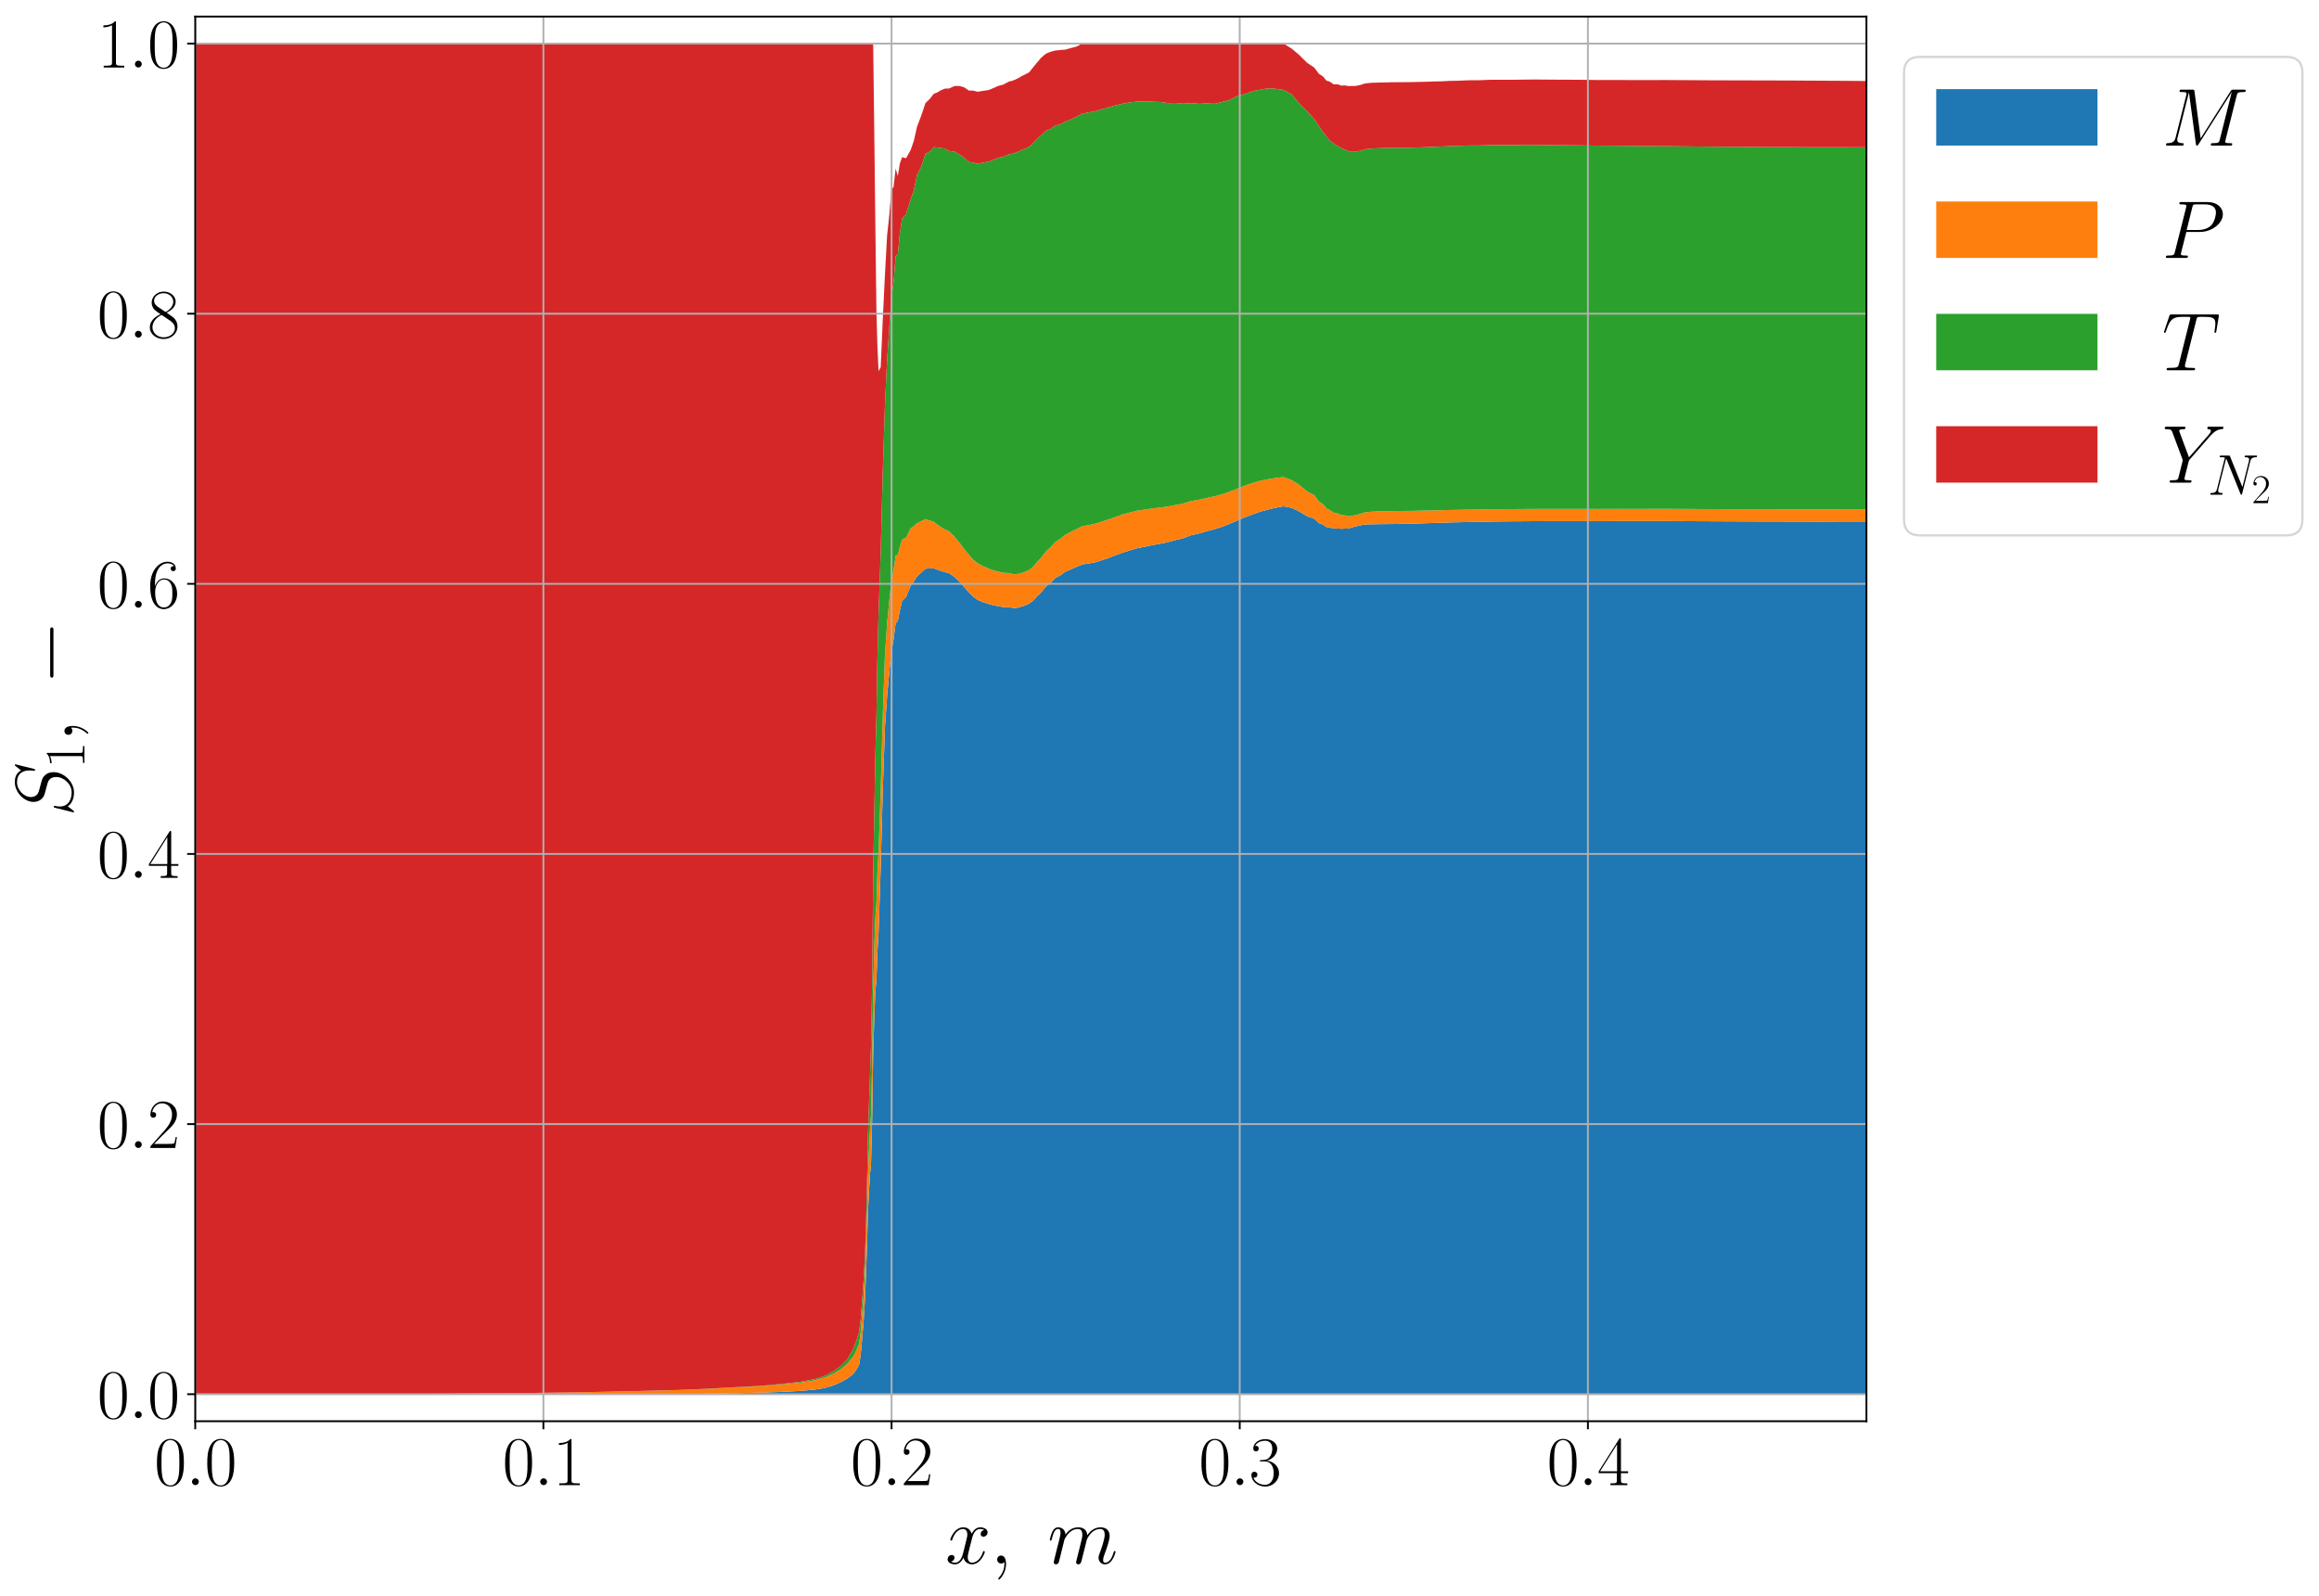 <?xml version="1.0" encoding="utf-8" standalone="no"?>
<!DOCTYPE svg PUBLIC "-//W3C//DTD SVG 1.1//EN"
  "http://www.w3.org/Graphics/SVG/1.1/DTD/svg11.dtd">
<svg xmlns:xlink="http://www.w3.org/1999/xlink" width="1006.58pt" height="692.806pt" viewBox="0 0 1006.58 692.806" xmlns="http://www.w3.org/2000/svg" version="1.1">
 <defs>
  <style type="text/css">*{stroke-linejoin: round; stroke-linecap: butt}</style>
 </defs>
 <g id="figure_1">
  <g id="patch_1">
   <path d="M 0 692.806 
L 1006.58 692.806 
L 1006.58 0 
L 0 0 
z
" style="fill: #ffffff"/>
  </g>
  <g id="axes_1">
   <g id="patch_2">
    <path d="M 84.741 617.04 
L 810.141 617.04 
L 810.141 7.2 
L 84.741 7.2 
z
" style="fill: #ffffff"/>
   </g>
   <g id="PolyCollection_1">
    <path d="M 9.178 605.312 
L 9.178 605.312 
L 29.717 605.312 
L 44.711 605.312 
L 55.657 605.312 
L 63.648 605.312 
L 69.482 605.312 
L 73.741 605.312 
L 76.852 605.312 
L 79.049 605.312 
L 80.785 605.312 
L 82.213 605.312 
L 83.426 605.312 
L 84.741 605.312 
L 87.435 605.312 
L 88.857 605.312 
L 90.13 605.312 
L 92.005 605.312 
L 93.1 605.312 
L 94.171 605.312 
L 95.3 605.312 
L 96.397 605.312 
L 97.579 605.312 
L 98.821 605.312 
L 99.991 605.312 
L 101.274 605.312 
L 103.579 605.312 
L 105.82 605.312 
L 107.98 605.312 
L 110.878 605.312 
L 114.38 605.312 
L 117.772 605.312 
L 121.795 605.312 
L 126.506 605.312 
L 131.895 605.312 
L 136.065 605.312 
L 140.906 605.312 
L 146.343 605.312 
L 152.243 605.312 
L 158.235 605.312 
L 163.693 605.312 
L 168.884 605.312 
L 174.585 605.312 
L 180.463 605.312 
L 186.901 605.312 
L 193.843 605.312 
L 201.294 605.312 
L 209.305 605.312 
L 215.666 605.312 
L 222.461 605.312 
L 232.06 605.312 
L 242.379 605.312 
L 253.443 605.312 
L 265.804 605.312 
L 277.873 605.312 
L 291.48 605.312 
L 306.108 605.312 
L 314.293 605.312 
L 322.043 605.312 
L 330.137 605.312 
L 338.744 605.312 
L 347.241 605.312 
L 353.582 605.312 
L 358.098 605.312 
L 362.016 605.312 
L 365.101 605.312 
L 367.795 605.312 
L 370.34 605.312 
L 371.612 605.312 
L 372.885 605.312 
L 373.578 605.312 
L 374.157 605.312 
L 374.809 605.312 
L 375.43 605.312 
L 375.781 605.312 
L 376.101 605.312 
L 376.426 605.312 
L 376.702 605.312 
L 377.181 605.312 
L 377.63 605.312 
L 378.056 605.312 
L 378.558 605.312 
L 379.001 605.312 
L 379.486 605.312 
L 379.946 605.312 
L 380.414 605.312 
L 380.832 605.312 
L 381.341 605.312 
L 382.269 605.312 
L 383.197 605.312 
L 384.125 605.312 
L 385.053 605.312 
L 385.981 605.312 
L 386.909 605.312 
L 387.837 605.312 
L 388.765 605.312 
L 389.693 605.312 
L 390.578 605.312 
L 391.548 605.312 
L 393.286 605.312 
L 395.26 605.312 
L 396.652 605.312 
L 398.044 605.312 
L 399.899 605.312 
L 401.701 605.312 
L 403.611 605.312 
L 405.29 605.312 
L 406.894 605.312 
L 408.375 605.312 
L 410.106 605.312 
L 411.962 605.312 
L 414.385 605.312 
L 416.601 605.312 
L 418.59 605.312 
L 420.545 605.312 
L 422.367 605.312 
L 424.358 605.312 
L 426.835 605.312 
L 429.23 605.312 
L 431.144 605.312 
L 433.225 605.312 
L 435.488 605.312 
L 437.951 605.312 
L 439.27 605.312 
L 440.632 605.312 
L 442.106 605.312 
L 443.549 605.312 
L 445.156 605.312 
L 446.722 605.312 
L 448.531 605.312 
L 450.174 605.312 
L 451.951 605.312 
L 453.926 605.312 
L 455.933 605.312 
L 458.003 605.312 
L 460.314 605.312 
L 462.426 605.312 
L 464.812 605.312 
L 467.217 605.312 
L 469.76 605.312 
L 472.396 605.312 
L 475.193 605.312 
L 477.975 605.312 
L 480.843 605.312 
L 483.958 605.312 
L 487.025 605.312 
L 490.325 605.312 
L 493.589 605.312 
L 496.978 605.312 
L 500.205 605.312 
L 503.659 605.312 
L 506.947 605.312 
L 510.34 605.312 
L 513.575 605.312 
L 517.021 605.312 
L 520.529 605.312 
L 523.702 605.312 
L 527.248 605.312 
L 530.383 605.312 
L 533.478 605.312 
L 537.063 605.312 
L 540.597 605.312 
L 543.744 605.312 
L 547.1 605.312 
L 550.425 605.312 
L 553.753 605.312 
L 557.106 605.312 
L 560.643 605.312 
L 563.787 605.312 
L 567.417 605.312 
L 570.468 605.312 
L 572.488 605.312 
L 574.235 605.312 
L 575.774 605.312 
L 577.148 605.312 
L 578.894 605.312 
L 580.591 605.312 
L 582.237 605.312 
L 583.829 605.312 
L 585.171 605.312 
L 585.978 605.312 
L 586.689 605.312 
L 587.566 605.312 
L 588.44 605.312 
L 589.393 605.312 
L 590.51 605.312 
L 591.007 605.312 
L 591.537 605.312 
L 592.099 605.312 
L 592.691 605.312 
L 593.837 605.312 
L 595.008 605.312 
L 596.178 605.312 
L 597.438 605.312 
L 598.641 605.312 
L 599.955 605.312 
L 601.139 605.312 
L 602.457 605.312 
L 603.582 605.312 
L 604.862 605.312 
L 607.176 605.312 
L 609.401 605.312 
L 611.628 605.312 
L 613.948 605.312 
L 616.356 605.312 
L 618.846 605.312 
L 622.08 605.312 
L 625.776 605.312 
L 629.203 605.312 
L 632.804 605.312 
L 637.737 605.312 
L 642.249 605.312 
L 647.182 605.312 
L 656.627 605.312 
L 666.073 605.312 
L 675.518 605.312 
L 684.963 605.312 
L 694.409 605.312 
L 703.854 605.312 
L 713.299 605.312 
L 722.744 605.312 
L 741.635 605.312 
L 753.458 605.312 
L 765.819 605.312 
L 777.875 605.312 
L 788.862 605.312 
L 798.307 605.312 
L 807.093 605.312 
L 817.198 605.312 
L 817.198 226.431 
L 817.198 226.431 
L 807.093 226.426 
L 798.307 226.424 
L 788.862 226.457 
L 777.875 226.431 
L 765.819 226.415 
L 753.458 226.37 
L 741.635 226.316 
L 722.744 226.227 
L 713.299 226.239 
L 703.854 226.23 
L 694.409 226.252 
L 684.963 226.262 
L 675.518 226.249 
L 666.073 226.278 
L 656.627 226.347 
L 647.182 226.443 
L 642.249 226.578 
L 637.737 226.635 
L 632.804 226.743 
L 629.203 226.823 
L 625.776 226.958 
L 622.08 227.057 
L 618.846 227.167 
L 616.356 227.253 
L 613.948 227.338 
L 611.628 227.382 
L 609.401 227.429 
L 607.176 227.463 
L 604.862 227.508 
L 603.582 227.514 
L 602.457 227.536 
L 601.139 227.534 
L 599.955 227.547 
L 598.641 227.562 
L 597.438 227.591 
L 596.178 227.602 
L 595.008 227.629 
L 593.837 227.656 
L 592.691 227.705 
L 592.099 227.762 
L 591.537 227.846 
L 591.007 227.968 
L 590.51 228.121 
L 589.393 228.335 
L 588.44 228.573 
L 587.566 228.793 
L 586.689 229.018 
L 585.978 229.29 
L 585.171 229.523 
L 583.829 229.491 
L 582.237 229.592 
L 580.591 229.438 
L 578.894 229.475 
L 577.148 229.031 
L 575.774 228.827 
L 574.235 227.751 
L 572.488 227.135 
L 570.468 225.22 
L 567.417 224.174 
L 563.787 221.992 
L 560.643 220.464 
L 557.106 219.811 
L 553.753 220.445 
L 550.425 221.229 
L 547.1 222.119 
L 543.744 223.315 
L 540.597 224.485 
L 537.063 225.997 
L 533.478 227.539 
L 530.383 228.736 
L 527.248 229.729 
L 523.702 230.635 
L 520.529 231.6 
L 517.021 232.361 
L 513.575 233.682 
L 510.34 234.451 
L 506.947 235.371 
L 503.659 236.053 
L 500.205 236.67 
L 496.978 237.348 
L 493.589 238.021 
L 490.325 238.967 
L 487.025 240.02 
L 483.958 241.177 
L 480.843 242.381 
L 477.975 243.321 
L 475.193 244.178 
L 472.396 244.658 
L 469.76 245.054 
L 467.217 246.116 
L 464.812 247.216 
L 462.426 248.215 
L 460.314 249.748 
L 458.003 250.975 
L 455.933 253.166 
L 453.926 254.684 
L 451.951 257.222 
L 450.174 258.796 
L 448.531 260.728 
L 446.722 262.019 
L 445.156 262.771 
L 443.549 263.299 
L 442.106 263.751 
L 440.632 263.976 
L 439.27 263.874 
L 437.951 263.574 
L 435.488 263.561 
L 433.225 263.167 
L 431.144 262.783 
L 429.23 262.229 
L 426.835 261.5 
L 424.358 260.424 
L 422.367 259.024 
L 420.545 257.135 
L 418.59 254.978 
L 416.601 252.651 
L 414.385 250.556 
L 411.962 248.858 
L 410.106 248.402 
L 408.375 247.856 
L 406.894 247.339 
L 405.29 246.735 
L 403.611 246.787 
L 401.701 246.897 
L 399.899 248.567 
L 398.044 250.273 
L 396.652 252.426 
L 395.26 254.333 
L 393.286 259.206 
L 391.548 260.928 
L 390.578 265.204 
L 389.693 269.634 
L 388.765 270.566 
L 387.837 277.831 
L 386.909 282.887 
L 385.981 292.126 
L 385.053 302.193 
L 384.125 315.685 
L 383.197 342.547 
L 382.269 376.687 
L 381.341 404.973 
L 380.832 413.501 
L 380.414 425.75 
L 379.946 430.409 
L 379.486 441.929 
L 379.001 457.562 
L 378.558 486.387 
L 378.056 506.013 
L 377.63 509.721 
L 377.181 517.688 
L 376.702 527.068 
L 376.426 537.836 
L 376.101 547.252 
L 375.781 556.192 
L 375.43 564.451 
L 374.809 574.307 
L 374.157 581.98 
L 373.578 588.284 
L 372.885 592.557 
L 371.612 594.782 
L 370.34 596.535 
L 367.795 598.505 
L 365.101 599.987 
L 362.016 601.387 
L 358.098 602.592 
L 353.582 603.33 
L 347.241 603.9 
L 338.744 604.322 
L 330.137 604.637 
L 322.043 604.827 
L 314.293 605.003 
L 306.108 605.121 
L 291.48 605.233 
L 277.873 605.285 
L 265.804 605.304 
L 253.443 605.31 
L 242.379 605.312 
L 232.06 605.312 
L 222.461 605.312 
L 215.666 605.312 
L 209.305 605.312 
L 201.294 605.312 
L 193.843 605.312 
L 186.901 605.312 
L 180.463 605.312 
L 174.585 605.312 
L 168.884 605.312 
L 163.693 605.312 
L 158.235 605.312 
L 152.243 605.312 
L 146.343 605.312 
L 140.906 605.312 
L 136.065 605.312 
L 131.895 605.312 
L 126.506 605.312 
L 121.795 605.312 
L 117.772 605.312 
L 114.38 605.312 
L 110.878 605.312 
L 107.98 605.312 
L 105.82 605.312 
L 103.579 605.312 
L 101.274 605.312 
L 99.991 605.312 
L 98.821 605.312 
L 97.579 605.312 
L 96.397 605.312 
L 95.3 605.312 
L 94.171 605.312 
L 93.1 605.312 
L 92.005 605.312 
L 90.13 605.312 
L 88.857 605.312 
L 87.435 605.312 
L 84.741 605.312 
L 83.426 605.312 
L 82.213 605.312 
L 80.785 605.312 
L 79.049 605.312 
L 76.852 605.312 
L 73.741 605.312 
L 69.482 605.312 
L 63.648 605.312 
L 55.657 605.312 
L 44.711 605.312 
L 29.717 605.312 
L 9.178 605.312 
z
" clip-path="url(#p88bb2bbc65)" style="fill: #1f77b4"/>
   </g>
   <g id="PolyCollection_2">
    <path d="M 9.178 605.312 
L 9.178 605.312 
L 29.717 605.312 
L 44.711 605.312 
L 55.657 605.312 
L 63.648 605.312 
L 69.482 605.312 
L 73.741 605.312 
L 76.852 605.312 
L 79.049 605.312 
L 80.785 605.312 
L 82.213 605.312 
L 83.426 605.312 
L 84.741 605.312 
L 87.435 605.312 
L 88.857 605.312 
L 90.13 605.312 
L 92.005 605.312 
L 93.1 605.312 
L 94.171 605.312 
L 95.3 605.312 
L 96.397 605.312 
L 97.579 605.312 
L 98.821 605.312 
L 99.991 605.312 
L 101.274 605.312 
L 103.579 605.312 
L 105.82 605.312 
L 107.98 605.312 
L 110.878 605.312 
L 114.38 605.312 
L 117.772 605.312 
L 121.795 605.312 
L 126.506 605.312 
L 131.895 605.312 
L 136.065 605.312 
L 140.906 605.312 
L 146.343 605.312 
L 152.243 605.312 
L 158.235 605.312 
L 163.693 605.312 
L 168.884 605.312 
L 174.585 605.312 
L 180.463 605.312 
L 186.901 605.312 
L 193.843 605.312 
L 201.294 605.312 
L 209.305 605.312 
L 215.666 605.312 
L 222.461 605.312 
L 232.06 605.312 
L 242.379 605.312 
L 253.443 605.31 
L 265.804 605.304 
L 277.873 605.285 
L 291.48 605.233 
L 306.108 605.121 
L 314.293 605.003 
L 322.043 604.827 
L 330.137 604.637 
L 338.744 604.322 
L 347.241 603.9 
L 353.582 603.33 
L 358.098 602.592 
L 362.016 601.387 
L 365.101 599.987 
L 367.795 598.505 
L 370.34 596.535 
L 371.612 594.782 
L 372.885 592.557 
L 373.578 588.284 
L 374.157 581.98 
L 374.809 574.307 
L 375.43 564.451 
L 375.781 556.192 
L 376.101 547.252 
L 376.426 537.836 
L 376.702 527.068 
L 377.181 517.688 
L 377.63 509.721 
L 378.056 506.013 
L 378.558 486.387 
L 379.001 457.562 
L 379.486 441.929 
L 379.946 430.409 
L 380.414 425.75 
L 380.832 413.501 
L 381.341 404.973 
L 382.269 376.687 
L 383.197 342.547 
L 384.125 315.685 
L 385.053 302.193 
L 385.981 292.126 
L 386.909 282.887 
L 387.837 277.831 
L 388.765 270.566 
L 389.693 269.634 
L 390.578 265.204 
L 391.548 260.928 
L 393.286 259.206 
L 395.26 254.333 
L 396.652 252.426 
L 398.044 250.273 
L 399.899 248.567 
L 401.701 246.897 
L 403.611 246.787 
L 405.29 246.735 
L 406.894 247.339 
L 408.375 247.856 
L 410.106 248.402 
L 411.962 248.858 
L 414.385 250.556 
L 416.601 252.651 
L 418.59 254.978 
L 420.545 257.135 
L 422.367 259.024 
L 424.358 260.424 
L 426.835 261.5 
L 429.23 262.229 
L 431.144 262.783 
L 433.225 263.167 
L 435.488 263.561 
L 437.951 263.574 
L 439.27 263.874 
L 440.632 263.976 
L 442.106 263.751 
L 443.549 263.299 
L 445.156 262.771 
L 446.722 262.019 
L 448.531 260.728 
L 450.174 258.796 
L 451.951 257.222 
L 453.926 254.684 
L 455.933 253.166 
L 458.003 250.975 
L 460.314 249.748 
L 462.426 248.215 
L 464.812 247.216 
L 467.217 246.116 
L 469.76 245.054 
L 472.396 244.658 
L 475.193 244.178 
L 477.975 243.321 
L 480.843 242.381 
L 483.958 241.177 
L 487.025 240.02 
L 490.325 238.967 
L 493.589 238.021 
L 496.978 237.348 
L 500.205 236.67 
L 503.659 236.053 
L 506.947 235.371 
L 510.34 234.451 
L 513.575 233.682 
L 517.021 232.361 
L 520.529 231.6 
L 523.702 230.635 
L 527.248 229.729 
L 530.383 228.736 
L 533.478 227.539 
L 537.063 225.997 
L 540.597 224.485 
L 543.744 223.315 
L 547.1 222.119 
L 550.425 221.229 
L 553.753 220.445 
L 557.106 219.811 
L 560.643 220.464 
L 563.787 221.992 
L 567.417 224.174 
L 570.468 225.22 
L 572.488 227.135 
L 574.235 227.751 
L 575.774 228.827 
L 577.148 229.031 
L 578.894 229.475 
L 580.591 229.438 
L 582.237 229.592 
L 583.829 229.491 
L 585.171 229.523 
L 585.978 229.29 
L 586.689 229.018 
L 587.566 228.793 
L 588.44 228.573 
L 589.393 228.335 
L 590.51 228.121 
L 591.007 227.968 
L 591.537 227.846 
L 592.099 227.762 
L 592.691 227.705 
L 593.837 227.656 
L 595.008 227.629 
L 596.178 227.602 
L 597.438 227.591 
L 598.641 227.562 
L 599.955 227.547 
L 601.139 227.534 
L 602.457 227.536 
L 603.582 227.514 
L 604.862 227.508 
L 607.176 227.463 
L 609.401 227.429 
L 611.628 227.382 
L 613.948 227.338 
L 616.356 227.253 
L 618.846 227.167 
L 622.08 227.057 
L 625.776 226.958 
L 629.203 226.823 
L 632.804 226.743 
L 637.737 226.635 
L 642.249 226.578 
L 647.182 226.443 
L 656.627 226.347 
L 666.073 226.278 
L 675.518 226.249 
L 684.963 226.262 
L 694.409 226.252 
L 703.854 226.23 
L 713.299 226.239 
L 722.744 226.227 
L 741.635 226.316 
L 753.458 226.37 
L 765.819 226.415 
L 777.875 226.431 
L 788.862 226.457 
L 798.307 226.424 
L 807.093 226.426 
L 817.198 226.431 
L 817.198 221.141 
L 817.198 221.141 
L 807.093 221.137 
L 798.307 221.134 
L 788.862 221.172 
L 777.875 221.145 
L 765.819 221.135 
L 753.458 221.088 
L 741.635 221.038 
L 722.744 220.935 
L 713.299 220.954 
L 703.854 220.951 
L 694.409 220.979 
L 684.963 220.973 
L 675.518 220.965 
L 666.073 220.978 
L 656.627 221.04 
L 647.182 221.104 
L 642.249 221.238 
L 637.737 221.275 
L 632.804 221.367 
L 629.203 221.416 
L 625.776 221.536 
L 622.08 221.591 
L 618.846 221.673 
L 616.356 221.731 
L 613.948 221.794 
L 611.628 221.813 
L 609.401 221.837 
L 607.176 221.854 
L 604.862 221.874 
L 603.582 221.885 
L 602.457 221.931 
L 601.139 221.927 
L 599.955 221.957 
L 598.641 222.009 
L 597.438 222.09 
L 596.178 222.128 
L 595.008 222.199 
L 593.837 222.303 
L 592.691 222.438 
L 592.099 222.563 
L 591.537 222.715 
L 591.007 222.902 
L 590.51 223.104 
L 589.393 223.372 
L 588.44 223.626 
L 587.566 223.792 
L 586.689 223.905 
L 585.978 224.078 
L 585.171 224.143 
L 583.829 223.777 
L 582.237 223.592 
L 580.591 222.934 
L 578.894 222.557 
L 577.148 221.449 
L 575.774 220.737 
L 574.235 218.882 
L 572.488 217.713 
L 570.468 214.975 
L 567.417 213.389 
L 563.787 210.42 
L 560.643 208.431 
L 557.106 207.143 
L 553.753 207.503 
L 550.425 208.065 
L 547.1 208.695 
L 543.744 209.673 
L 540.597 210.74 
L 537.063 212.166 
L 533.478 213.547 
L 530.383 214.606 
L 527.248 215.469 
L 523.702 216.227 
L 520.529 216.936 
L 517.021 217.551 
L 513.575 218.607 
L 510.34 219.23 
L 506.947 219.876 
L 503.659 220.368 
L 500.205 220.735 
L 496.978 221.259 
L 493.589 221.711 
L 490.325 222.551 
L 487.025 223.429 
L 483.958 224.532 
L 480.843 225.623 
L 477.975 226.591 
L 475.193 227.411 
L 472.396 228.016 
L 469.76 228.435 
L 467.217 229.738 
L 464.812 230.903 
L 462.426 232.211 
L 460.314 233.828 
L 458.003 235.38 
L 455.933 237.681 
L 453.926 239.497 
L 451.951 242.099 
L 450.174 243.978 
L 448.531 245.947 
L 446.722 247.485 
L 445.156 248.149 
L 443.549 248.755 
L 442.106 249.114 
L 440.632 249.382 
L 439.27 249.145 
L 437.951 248.81 
L 435.488 248.681 
L 433.225 248.181 
L 431.144 247.627 
L 429.23 246.883 
L 426.835 245.9 
L 424.358 244.584 
L 422.367 242.933 
L 420.545 240.848 
L 418.59 238.493 
L 416.601 235.815 
L 414.385 233.129 
L 411.962 230.647 
L 410.106 229.859 
L 408.375 228.81 
L 406.894 227.794 
L 405.29 226.567 
L 403.611 226.005 
L 401.701 225.372 
L 399.899 226.285 
L 398.044 227.133 
L 396.652 228.435 
L 395.26 229.443 
L 393.286 233.431 
L 391.548 234.279 
L 390.578 237.483 
L 389.693 240.976 
L 388.765 241.186 
L 387.837 247.715 
L 386.909 252.212 
L 385.981 260.966 
L 385.053 270.662 
L 384.125 284.017 
L 383.197 310.087 
L 382.269 343.295 
L 381.341 370.145 
L 380.832 379.363 
L 380.414 392.623 
L 379.946 398.582 
L 379.486 411.619 
L 379.001 429.539 
L 378.558 461.91 
L 378.056 484.465 
L 377.63 490.515 
L 377.181 500.054 
L 376.702 510.604 
L 376.426 522.654 
L 376.101 533.21 
L 375.781 543.323 
L 375.43 552.635 
L 374.809 563.195 
L 374.157 571.564 
L 373.578 578.544 
L 372.885 583.484 
L 371.612 586.492 
L 370.34 588.949 
L 367.795 592.073 
L 365.101 594.37 
L 362.016 596.304 
L 358.098 598.047 
L 353.582 599.299 
L 347.241 600.309 
L 338.744 601.154 
L 330.137 601.834 
L 322.043 602.261 
L 314.293 602.646 
L 306.108 603.072 
L 291.48 603.599 
L 277.873 603.93 
L 265.804 604.196 
L 253.443 604.449 
L 242.379 604.609 
L 232.06 604.743 
L 222.461 604.85 
L 215.666 604.934 
L 209.305 605.004 
L 201.294 605.065 
L 193.843 605.114 
L 186.901 605.154 
L 180.463 605.185 
L 174.585 605.211 
L 168.884 605.232 
L 163.693 605.249 
L 158.235 605.267 
L 152.243 605.281 
L 146.343 605.291 
L 140.906 605.298 
L 136.065 605.302 
L 131.895 605.306 
L 126.506 605.309 
L 121.795 605.311 
L 117.772 605.311 
L 114.38 605.312 
L 110.878 605.312 
L 107.98 605.312 
L 105.82 605.312 
L 103.579 605.312 
L 101.274 605.312 
L 99.991 605.312 
L 98.821 605.312 
L 97.579 605.312 
L 96.397 605.312 
L 95.3 605.312 
L 94.171 605.312 
L 93.1 605.312 
L 92.005 605.312 
L 90.13 605.312 
L 88.857 605.312 
L 87.435 605.312 
L 84.741 605.312 
L 83.426 605.312 
L 82.213 605.312 
L 80.785 605.312 
L 79.049 605.312 
L 76.852 605.312 
L 73.741 605.312 
L 69.482 605.312 
L 63.648 605.312 
L 55.657 605.312 
L 44.711 605.312 
L 29.717 605.312 
L 9.178 605.312 
z
" clip-path="url(#p88bb2bbc65)" style="fill: #ff7f0e"/>
   </g>
   <g id="PolyCollection_3">
    <path d="M 9.178 605.312 
L 9.178 605.312 
L 29.717 605.312 
L 44.711 605.312 
L 55.657 605.312 
L 63.648 605.312 
L 69.482 605.312 
L 73.741 605.312 
L 76.852 605.312 
L 79.049 605.312 
L 80.785 605.312 
L 82.213 605.312 
L 83.426 605.312 
L 84.741 605.312 
L 87.435 605.312 
L 88.857 605.312 
L 90.13 605.312 
L 92.005 605.312 
L 93.1 605.312 
L 94.171 605.312 
L 95.3 605.312 
L 96.397 605.312 
L 97.579 605.312 
L 98.821 605.312 
L 99.991 605.312 
L 101.274 605.312 
L 103.579 605.312 
L 105.82 605.312 
L 107.98 605.312 
L 110.878 605.312 
L 114.38 605.312 
L 117.772 605.311 
L 121.795 605.311 
L 126.506 605.309 
L 131.895 605.306 
L 136.065 605.302 
L 140.906 605.298 
L 146.343 605.291 
L 152.243 605.281 
L 158.235 605.267 
L 163.693 605.249 
L 168.884 605.232 
L 174.585 605.211 
L 180.463 605.185 
L 186.901 605.154 
L 193.843 605.114 
L 201.294 605.065 
L 209.305 605.004 
L 215.666 604.934 
L 222.461 604.85 
L 232.06 604.743 
L 242.379 604.609 
L 253.443 604.449 
L 265.804 604.196 
L 277.873 603.93 
L 291.48 603.599 
L 306.108 603.072 
L 314.293 602.646 
L 322.043 602.261 
L 330.137 601.834 
L 338.744 601.154 
L 347.241 600.309 
L 353.582 599.299 
L 358.098 598.047 
L 362.016 596.304 
L 365.101 594.37 
L 367.795 592.073 
L 370.34 588.949 
L 371.612 586.492 
L 372.885 583.484 
L 373.578 578.544 
L 374.157 571.564 
L 374.809 563.195 
L 375.43 552.635 
L 375.781 543.323 
L 376.101 533.21 
L 376.426 522.654 
L 376.702 510.604 
L 377.181 500.054 
L 377.63 490.515 
L 378.056 484.465 
L 378.558 461.91 
L 379.001 429.539 
L 379.486 411.619 
L 379.946 398.582 
L 380.414 392.623 
L 380.832 379.363 
L 381.341 370.145 
L 382.269 343.295 
L 383.197 310.087 
L 384.125 284.017 
L 385.053 270.662 
L 385.981 260.966 
L 386.909 252.212 
L 387.837 247.715 
L 388.765 241.186 
L 389.693 240.976 
L 390.578 237.483 
L 391.548 234.279 
L 393.286 233.431 
L 395.26 229.443 
L 396.652 228.435 
L 398.044 227.133 
L 399.899 226.285 
L 401.701 225.372 
L 403.611 226.005 
L 405.29 226.567 
L 406.894 227.794 
L 408.375 228.81 
L 410.106 229.859 
L 411.962 230.647 
L 414.385 233.129 
L 416.601 235.815 
L 418.59 238.493 
L 420.545 240.848 
L 422.367 242.933 
L 424.358 244.584 
L 426.835 245.9 
L 429.23 246.883 
L 431.144 247.627 
L 433.225 248.181 
L 435.488 248.681 
L 437.951 248.81 
L 439.27 249.145 
L 440.632 249.382 
L 442.106 249.114 
L 443.549 248.755 
L 445.156 248.149 
L 446.722 247.485 
L 448.531 245.947 
L 450.174 243.978 
L 451.951 242.099 
L 453.926 239.497 
L 455.933 237.681 
L 458.003 235.38 
L 460.314 233.828 
L 462.426 232.211 
L 464.812 230.903 
L 467.217 229.738 
L 469.76 228.435 
L 472.396 228.016 
L 475.193 227.411 
L 477.975 226.591 
L 480.843 225.623 
L 483.958 224.532 
L 487.025 223.429 
L 490.325 222.551 
L 493.589 221.711 
L 496.978 221.259 
L 500.205 220.735 
L 503.659 220.368 
L 506.947 219.876 
L 510.34 219.23 
L 513.575 218.607 
L 517.021 217.551 
L 520.529 216.936 
L 523.702 216.227 
L 527.248 215.469 
L 530.383 214.606 
L 533.478 213.547 
L 537.063 212.166 
L 540.597 210.74 
L 543.744 209.673 
L 547.1 208.695 
L 550.425 208.065 
L 553.753 207.503 
L 557.106 207.143 
L 560.643 208.431 
L 563.787 210.42 
L 567.417 213.389 
L 570.468 214.975 
L 572.488 217.713 
L 574.235 218.882 
L 575.774 220.737 
L 577.148 221.449 
L 578.894 222.557 
L 580.591 222.934 
L 582.237 223.592 
L 583.829 223.777 
L 585.171 224.143 
L 585.978 224.078 
L 586.689 223.905 
L 587.566 223.792 
L 588.44 223.626 
L 589.393 223.372 
L 590.51 223.104 
L 591.007 222.902 
L 591.537 222.715 
L 592.099 222.563 
L 592.691 222.438 
L 593.837 222.303 
L 595.008 222.199 
L 596.178 222.128 
L 597.438 222.09 
L 598.641 222.009 
L 599.955 221.957 
L 601.139 221.927 
L 602.457 221.931 
L 603.582 221.885 
L 604.862 221.874 
L 607.176 221.854 
L 609.401 221.837 
L 611.628 221.813 
L 613.948 221.794 
L 616.356 221.731 
L 618.846 221.673 
L 622.08 221.591 
L 625.776 221.536 
L 629.203 221.416 
L 632.804 221.367 
L 637.737 221.275 
L 642.249 221.238 
L 647.182 221.104 
L 656.627 221.04 
L 666.073 220.978 
L 675.518 220.965 
L 684.963 220.973 
L 694.409 220.979 
L 703.854 220.951 
L 713.299 220.954 
L 722.744 220.935 
L 741.635 221.038 
L 753.458 221.088 
L 765.819 221.135 
L 777.875 221.145 
L 788.862 221.172 
L 798.307 221.134 
L 807.093 221.137 
L 817.198 221.141 
L 817.198 63.96 
L 817.198 63.96 
L 807.093 63.934 
L 798.307 63.915 
L 788.862 63.916 
L 777.875 63.874 
L 765.819 63.837 
L 753.458 63.755 
L 741.635 63.674 
L 722.744 63.459 
L 713.299 63.425 
L 703.854 63.298 
L 694.409 63.25 
L 684.963 63.111 
L 675.518 63.016 
L 666.073 62.927 
L 656.627 62.977 
L 647.182 62.985 
L 642.249 63.146 
L 637.737 63.165 
L 632.804 63.348 
L 629.203 63.43 
L 625.776 63.616 
L 622.08 63.752 
L 618.846 63.894 
L 616.356 63.995 
L 613.948 64.075 
L 611.628 64.116 
L 609.401 64.144 
L 607.176 64.156 
L 604.862 64.177 
L 603.582 64.182 
L 602.457 64.227 
L 601.139 64.233 
L 599.955 64.278 
L 598.641 64.319 
L 597.438 64.395 
L 596.178 64.451 
L 595.008 64.541 
L 593.837 64.65 
L 592.691 64.789 
L 592.099 64.933 
L 591.537 65.101 
L 591.007 65.279 
L 590.51 65.463 
L 589.393 65.664 
L 588.44 65.845 
L 587.566 65.897 
L 586.689 65.927 
L 585.978 65.762 
L 585.171 65.551 
L 583.829 64.947 
L 582.237 64.331 
L 580.591 63.389 
L 578.894 62.298 
L 577.148 60.972 
L 575.774 59.256 
L 574.235 57.231 
L 572.488 54.709 
L 570.468 51.682 
L 567.417 48.329 
L 563.787 44.694 
L 560.643 40.908 
L 557.106 39.018 
L 553.753 38.548 
L 550.425 38.342 
L 547.1 38.919 
L 543.744 39.556 
L 540.597 40.753 
L 537.063 41.642 
L 533.478 43.527 
L 530.383 44.261 
L 527.248 45.051 
L 523.702 44.878 
L 520.529 45.075 
L 517.021 44.758 
L 513.575 44.992 
L 510.34 44.677 
L 506.947 44.748 
L 503.659 44.287 
L 500.205 44.16 
L 496.978 43.984 
L 493.589 44.093 
L 490.325 44.454 
L 487.025 45.061 
L 483.958 45.782 
L 480.843 46.71 
L 477.975 47.492 
L 475.193 48.314 
L 472.396 48.811 
L 469.76 49.294 
L 467.217 50.715 
L 464.812 51.851 
L 462.426 52.739 
L 460.314 53.939 
L 458.003 54.496 
L 455.933 56.06 
L 453.926 56.782 
L 451.951 58.775 
L 450.174 60.25 
L 448.531 62.062 
L 446.722 63.691 
L 445.156 64.455 
L 443.549 65.074 
L 442.106 65.828 
L 440.632 66.36 
L 439.27 66.761 
L 437.951 67 
L 435.488 68.032 
L 433.225 68.532 
L 431.144 69.411 
L 429.23 70.131 
L 426.835 70.631 
L 424.358 71.083 
L 422.367 70.596 
L 420.545 70.311 
L 418.59 68.533 
L 416.601 67.145 
L 414.385 65.835 
L 411.962 65.568 
L 410.106 64.432 
L 408.375 64.286 
L 406.894 64.025 
L 405.29 63.907 
L 403.611 65.809 
L 401.701 66.74 
L 399.899 72.362 
L 398.044 75.937 
L 396.652 82.707 
L 395.26 86.59 
L 393.286 92.955 
L 391.548 94.969 
L 390.578 101.275 
L 389.693 110.469 
L 388.765 111.178 
L 387.837 122.888 
L 386.909 128.846 
L 385.981 142.637 
L 385.053 156.176 
L 384.125 175.889 
L 383.197 204.022 
L 382.269 239.829 
L 381.341 266.615 
L 380.832 286.435 
L 380.414 311.021 
L 379.946 327.977 
L 379.486 352.964 
L 379.001 380.875 
L 378.558 426.375 
L 378.056 454.25 
L 377.63 466.693 
L 377.181 479.615 
L 376.702 494.14 
L 376.426 510.131 
L 376.101 523.572 
L 375.781 535.328 
L 375.43 545.476 
L 374.809 556.3 
L 374.157 565.154 
L 373.578 572.807 
L 372.885 578.358 
L 371.612 582.301 
L 370.34 585.652 
L 367.795 590.163 
L 365.101 592.962 
L 362.016 595.195 
L 358.098 597.311 
L 353.582 598.771 
L 347.241 599.95 
L 338.744 600.904 
L 330.137 601.671 
L 322.043 602.124 
L 314.293 602.534 
L 306.108 603.001 
L 291.48 603.563 
L 277.873 603.908 
L 265.804 604.184 
L 253.443 604.443 
L 242.379 604.606 
L 232.06 604.741 
L 222.461 604.849 
L 215.666 604.934 
L 209.305 605.004 
L 201.294 605.065 
L 193.843 605.114 
L 186.901 605.154 
L 180.463 605.185 
L 174.585 605.211 
L 168.884 605.232 
L 163.693 605.249 
L 158.235 605.267 
L 152.243 605.281 
L 146.343 605.291 
L 140.906 605.298 
L 136.065 605.302 
L 131.895 605.306 
L 126.506 605.309 
L 121.795 605.311 
L 117.772 605.311 
L 114.38 605.312 
L 110.878 605.312 
L 107.98 605.312 
L 105.82 605.312 
L 103.579 605.312 
L 101.274 605.312 
L 99.991 605.312 
L 98.821 605.312 
L 97.579 605.312 
L 96.397 605.312 
L 95.3 605.312 
L 94.171 605.312 
L 93.1 605.312 
L 92.005 605.312 
L 90.13 605.312 
L 88.857 605.312 
L 87.435 605.312 
L 84.741 605.312 
L 83.426 605.312 
L 82.213 605.312 
L 80.785 605.312 
L 79.049 605.312 
L 76.852 605.312 
L 73.741 605.312 
L 69.482 605.312 
L 63.648 605.312 
L 55.657 605.312 
L 44.711 605.312 
L 29.717 605.312 
L 9.178 605.312 
z
" clip-path="url(#p88bb2bbc65)" style="fill: #2ca02c"/>
   </g>
   <g id="PolyCollection_4">
    <path d="M 9.178 18.928 
L 9.178 605.312 
L 29.717 605.312 
L 44.711 605.312 
L 55.657 605.312 
L 63.648 605.312 
L 69.482 605.312 
L 73.741 605.312 
L 76.852 605.312 
L 79.049 605.312 
L 80.785 605.312 
L 82.213 605.312 
L 83.426 605.312 
L 84.741 605.312 
L 87.435 605.312 
L 88.857 605.312 
L 90.13 605.312 
L 92.005 605.312 
L 93.1 605.312 
L 94.171 605.312 
L 95.3 605.312 
L 96.397 605.312 
L 97.579 605.312 
L 98.821 605.312 
L 99.991 605.312 
L 101.274 605.312 
L 103.579 605.312 
L 105.82 605.312 
L 107.98 605.312 
L 110.878 605.312 
L 114.38 605.312 
L 117.772 605.311 
L 121.795 605.311 
L 126.506 605.309 
L 131.895 605.306 
L 136.065 605.302 
L 140.906 605.298 
L 146.343 605.291 
L 152.243 605.281 
L 158.235 605.267 
L 163.693 605.249 
L 168.884 605.232 
L 174.585 605.211 
L 180.463 605.185 
L 186.901 605.154 
L 193.843 605.114 
L 201.294 605.065 
L 209.305 605.004 
L 215.666 604.934 
L 222.461 604.849 
L 232.06 604.741 
L 242.379 604.606 
L 253.443 604.443 
L 265.804 604.184 
L 277.873 603.908 
L 291.48 603.563 
L 306.108 603.001 
L 314.293 602.534 
L 322.043 602.124 
L 330.137 601.671 
L 338.744 600.904 
L 347.241 599.95 
L 353.582 598.771 
L 358.098 597.311 
L 362.016 595.195 
L 365.101 592.962 
L 367.795 590.163 
L 370.34 585.652 
L 371.612 582.301 
L 372.885 578.358 
L 373.578 572.807 
L 374.157 565.154 
L 374.809 556.3 
L 375.43 545.476 
L 375.781 535.328 
L 376.101 523.572 
L 376.426 510.131 
L 376.702 494.14 
L 377.181 479.615 
L 377.63 466.693 
L 378.056 454.25 
L 378.558 426.375 
L 379.001 380.875 
L 379.486 352.964 
L 379.946 327.977 
L 380.414 311.021 
L 380.832 286.435 
L 381.341 266.615 
L 382.269 239.829 
L 383.197 204.022 
L 384.125 175.889 
L 385.053 156.176 
L 385.981 142.637 
L 386.909 128.846 
L 387.837 122.888 
L 388.765 111.178 
L 389.693 110.469 
L 390.578 101.275 
L 391.548 94.969 
L 393.286 92.955 
L 395.26 86.59 
L 396.652 82.707 
L 398.044 75.937 
L 399.899 72.362 
L 401.701 66.74 
L 403.611 65.809 
L 405.29 63.907 
L 406.894 64.025 
L 408.375 64.286 
L 410.106 64.432 
L 411.962 65.568 
L 414.385 65.835 
L 416.601 67.145 
L 418.59 68.533 
L 420.545 70.311 
L 422.367 70.596 
L 424.358 71.083 
L 426.835 70.631 
L 429.23 70.131 
L 431.144 69.411 
L 433.225 68.532 
L 435.488 68.032 
L 437.951 67 
L 439.27 66.761 
L 440.632 66.36 
L 442.106 65.828 
L 443.549 65.074 
L 445.156 64.455 
L 446.722 63.691 
L 448.531 62.062 
L 450.174 60.25 
L 451.951 58.775 
L 453.926 56.782 
L 455.933 56.06 
L 458.003 54.496 
L 460.314 53.939 
L 462.426 52.739 
L 464.812 51.851 
L 467.217 50.715 
L 469.76 49.294 
L 472.396 48.811 
L 475.193 48.314 
L 477.975 47.492 
L 480.843 46.71 
L 483.958 45.782 
L 487.025 45.061 
L 490.325 44.454 
L 493.589 44.093 
L 496.978 43.984 
L 500.205 44.16 
L 503.659 44.287 
L 506.947 44.748 
L 510.34 44.677 
L 513.575 44.992 
L 517.021 44.758 
L 520.529 45.075 
L 523.702 44.878 
L 527.248 45.051 
L 530.383 44.261 
L 533.478 43.527 
L 537.063 41.642 
L 540.597 40.753 
L 543.744 39.556 
L 547.1 38.919 
L 550.425 38.342 
L 553.753 38.548 
L 557.106 39.018 
L 560.643 40.908 
L 563.787 44.694 
L 567.417 48.329 
L 570.468 51.682 
L 572.488 54.709 
L 574.235 57.231 
L 575.774 59.256 
L 577.148 60.972 
L 578.894 62.298 
L 580.591 63.389 
L 582.237 64.331 
L 583.829 64.947 
L 585.171 65.551 
L 585.978 65.762 
L 586.689 65.927 
L 587.566 65.897 
L 588.44 65.845 
L 589.393 65.664 
L 590.51 65.463 
L 591.007 65.279 
L 591.537 65.101 
L 592.099 64.933 
L 592.691 64.789 
L 593.837 64.65 
L 595.008 64.541 
L 596.178 64.451 
L 597.438 64.395 
L 598.641 64.319 
L 599.955 64.278 
L 601.139 64.233 
L 602.457 64.227 
L 603.582 64.182 
L 604.862 64.177 
L 607.176 64.156 
L 609.401 64.144 
L 611.628 64.116 
L 613.948 64.075 
L 616.356 63.995 
L 618.846 63.894 
L 622.08 63.752 
L 625.776 63.616 
L 629.203 63.43 
L 632.804 63.348 
L 637.737 63.165 
L 642.249 63.146 
L 647.182 62.985 
L 656.627 62.977 
L 666.073 62.927 
L 675.518 63.016 
L 684.963 63.111 
L 694.409 63.25 
L 703.854 63.298 
L 713.299 63.425 
L 722.744 63.459 
L 741.635 63.674 
L 753.458 63.755 
L 765.819 63.837 
L 777.875 63.874 
L 788.862 63.916 
L 798.307 63.915 
L 807.093 63.934 
L 817.198 63.96 
L 817.198 35.208 
L 817.198 35.208 
L 807.093 35.146 
L 798.307 35.068 
L 788.862 35.022 
L 777.875 34.953 
L 765.819 34.922 
L 753.458 34.891 
L 741.635 34.855 
L 722.744 34.742 
L 713.299 34.765 
L 703.854 34.742 
L 694.409 34.741 
L 684.963 34.626 
L 675.518 34.59 
L 666.073 34.514 
L 656.627 34.623 
L 647.182 34.618 
L 642.249 34.824 
L 637.737 34.848 
L 632.804 35.047 
L 629.203 35.114 
L 625.776 35.301 
L 622.08 35.375 
L 618.846 35.509 
L 616.356 35.553 
L 613.948 35.62 
L 611.628 35.641 
L 609.401 35.663 
L 607.176 35.683 
L 604.862 35.694 
L 603.582 35.719 
L 602.457 35.776 
L 601.139 35.774 
L 599.955 35.812 
L 598.641 35.828 
L 597.438 35.883 
L 596.178 35.906 
L 595.008 35.969 
L 593.837 36.081 
L 592.691 36.215 
L 592.099 36.357 
L 591.537 36.514 
L 591.007 36.687 
L 590.51 36.885 
L 589.393 37.108 
L 588.44 37.306 
L 587.566 37.33 
L 586.689 37.337 
L 585.978 37.319 
L 585.171 37.366 
L 583.829 37.07 
L 582.237 37.167 
L 580.591 36.578 
L 578.894 36.61 
L 577.148 35.411 
L 575.774 35.029 
L 574.235 33.17 
L 572.488 32.042 
L 570.468 29.345 
L 567.417 27.316 
L 563.787 23.742 
L 560.643 21.081 
L 557.106 18.928 
L 553.753 18.928 
L 550.425 18.928 
L 547.1 18.928 
L 543.744 18.928 
L 540.597 18.928 
L 537.063 18.928 
L 533.478 18.928 
L 530.383 18.928 
L 527.248 18.928 
L 523.702 18.928 
L 520.529 18.928 
L 517.021 18.928 
L 513.575 18.928 
L 510.34 18.928 
L 506.947 18.928 
L 503.659 18.928 
L 500.205 18.928 
L 496.978 18.928 
L 493.589 18.928 
L 490.325 18.928 
L 487.025 18.928 
L 483.958 18.928 
L 480.843 18.928 
L 477.975 18.928 
L 475.193 18.928 
L 472.396 18.928 
L 469.76 18.928 
L 467.217 20.229 
L 464.812 20.856 
L 462.426 21.531 
L 460.314 21.707 
L 458.003 21.943 
L 455.933 22.493 
L 453.926 23.342 
L 451.951 25.031 
L 450.174 27.117 
L 448.531 29.13 
L 446.722 31.375 
L 445.156 32.22 
L 443.549 32.994 
L 442.106 33.876 
L 440.632 34.574 
L 439.27 35.113 
L 437.951 35.399 
L 435.488 36.727 
L 433.225 37.325 
L 431.144 38.261 
L 429.23 39.051 
L 426.835 39.426 
L 424.358 39.837 
L 422.367 39.328 
L 420.545 39.306 
L 418.59 37.962 
L 416.601 37.339 
L 414.385 37.309 
L 411.962 38.416 
L 410.106 38.482 
L 408.375 39.214 
L 406.894 40.106 
L 405.29 40.739 
L 403.611 42.912 
L 401.701 44.739 
L 399.899 50.126 
L 398.044 55.007 
L 396.652 61.166 
L 395.26 65.161 
L 393.286 68.689 
L 391.548 68.25 
L 390.578 71.065 
L 389.693 76.463 
L 388.765 73.117 
L 387.837 81.272 
L 386.909 82.2 
L 385.981 93.551 
L 385.053 102.25 
L 384.125 119.157 
L 383.197 138.216 
L 382.269 159.481 
L 381.341 161.137 
L 380.832 149.774 
L 380.414 134.7 
L 379.946 97.283 
L 379.486 57.058 
L 379.001 18.928 
L 378.558 18.928 
L 378.056 18.928 
L 377.63 18.928 
L 377.181 18.928 
L 376.702 18.928 
L 376.426 18.928 
L 376.101 18.928 
L 375.781 18.928 
L 375.43 18.928 
L 374.809 18.928 
L 374.157 18.928 
L 373.578 18.928 
L 372.885 18.928 
L 371.612 18.928 
L 370.34 18.928 
L 367.795 18.928 
L 365.101 18.928 
L 362.016 18.928 
L 358.098 18.928 
L 353.582 18.928 
L 347.241 18.928 
L 338.744 18.928 
L 330.137 18.928 
L 322.043 18.928 
L 314.293 18.928 
L 306.108 18.928 
L 291.48 18.928 
L 277.873 18.928 
L 265.804 18.928 
L 253.443 18.928 
L 242.379 18.928 
L 232.06 18.928 
L 222.461 18.928 
L 215.666 18.928 
L 209.305 18.928 
L 201.294 18.928 
L 193.843 18.928 
L 186.901 18.928 
L 180.463 18.928 
L 174.585 18.928 
L 168.884 18.928 
L 163.693 18.928 
L 158.235 18.928 
L 152.243 18.928 
L 146.343 18.928 
L 140.906 18.928 
L 136.065 18.928 
L 131.895 18.928 
L 126.506 18.928 
L 121.795 18.928 
L 117.772 18.928 
L 114.38 18.928 
L 110.878 18.928 
L 107.98 18.928 
L 105.82 18.928 
L 103.579 18.928 
L 101.274 18.928 
L 99.991 18.928 
L 98.821 18.928 
L 97.579 18.928 
L 96.397 18.928 
L 95.3 18.928 
L 94.171 18.928 
L 93.1 18.928 
L 92.005 18.928 
L 90.13 18.928 
L 88.857 18.928 
L 87.435 18.928 
L 84.741 18.928 
L 83.426 18.928 
L 82.213 18.928 
L 80.785 18.928 
L 79.049 18.928 
L 76.852 18.928 
L 73.741 18.928 
L 69.482 18.928 
L 63.648 18.928 
L 55.657 18.928 
L 44.711 18.928 
L 29.717 18.928 
L 9.178 18.928 
z
" clip-path="url(#p88bb2bbc65)" style="fill: #d62728"/>
   </g>
   <g id="matplotlib.axis_1">
    <g id="xtick_1">
     <g id="line2d_1">
      <path d="M 84.741 617.04 
L 84.741 7.2 
" clip-path="url(#p88bb2bbc65)" style="fill: none; stroke: #b0b0b0; stroke-width: 0.8; stroke-linecap: square"/>
     </g>
     <g id="line2d_2">
      <defs>
       <path id="m3225586efd" d="M 0 0 
L 0 3.5 
" style="stroke: #000000; stroke-width: 0.8"/>
      </defs>
      <g>
       <use xlink:href="#m3225586efd" x="84.741" y="617.04" style="stroke: #000000; stroke-width: 0.8"/>
      </g>
     </g>
     <g id="text_1">
      <!-- $\mathdefault{0.0}$ -->
      <g transform="translate(66.969 644.795) scale(0.3 -0.3)">
       <defs>
        <path id="CMR17-30" d="M 2688 2025 
C 2688 2416 2682 3080 2413 3591 
C 2176 4039 1798 4198 1466 4198 
C 1158 4198 768 4058 525 3597 
C 269 3118 243 2524 243 2025 
C 243 1661 250 1106 448 619 
C 723 -39 1216 -128 1466 -128 
C 1760 -128 2208 -7 2470 600 
C 2662 1042 2688 1559 2688 2025 
z
M 1466 -26 
C 1056 -26 813 325 723 812 
C 653 1188 653 1738 653 2096 
C 653 2588 653 2997 736 3387 
C 858 3929 1216 4096 1466 4096 
C 1728 4096 2067 3923 2189 3400 
C 2272 3036 2278 2607 2278 2096 
C 2278 1680 2278 1169 2202 792 
C 2067 95 1690 -26 1466 -26 
z
" transform="scale(0.016)"/>
        <path id="CMMI12-3a" d="M 1178 307 
C 1178 492 1024 619 870 619 
C 685 619 557 466 557 313 
C 557 128 710 0 864 0 
C 1050 0 1178 153 1178 307 
z
" transform="scale(0.016)"/>
       </defs>
       <use xlink:href="#CMR17-30" transform="scale(0.996)"/>
       <use xlink:href="#CMMI12-3a" transform="translate(45.69 0) scale(0.996)"/>
       <use xlink:href="#CMR17-30" transform="translate(72.788 0) scale(0.996)"/>
      </g>
     </g>
    </g>
    <g id="xtick_2">
     <g id="line2d_3">
      <path d="M 235.866 617.04 
L 235.866 7.2 
" clip-path="url(#p88bb2bbc65)" style="fill: none; stroke: #b0b0b0; stroke-width: 0.8; stroke-linecap: square"/>
     </g>
     <g id="line2d_4">
      <g>
       <use xlink:href="#m3225586efd" x="235.866" y="617.04" style="stroke: #000000; stroke-width: 0.8"/>
      </g>
     </g>
     <g id="text_2">
      <!-- $\mathdefault{0.1}$ -->
      <g transform="translate(218.094 644.795) scale(0.3 -0.3)">
       <defs>
        <path id="CMR17-31" d="M 1702 4058 
C 1702 4192 1696 4192 1606 4192 
C 1357 3916 979 3827 621 3827 
C 602 3827 570 3827 563 3808 
C 557 3795 557 3782 557 3648 
C 755 3648 1088 3686 1344 3839 
L 1344 461 
C 1344 236 1331 160 781 160 
L 589 160 
L 589 0 
C 896 0 1216 0 1523 0 
C 1830 0 2150 0 2458 0 
L 2458 160 
L 2266 160 
C 1715 160 1702 230 1702 458 
L 1702 4058 
z
" transform="scale(0.016)"/>
       </defs>
       <use xlink:href="#CMR17-30" transform="scale(0.996)"/>
       <use xlink:href="#CMMI12-3a" transform="translate(45.69 0) scale(0.996)"/>
       <use xlink:href="#CMR17-31" transform="translate(72.788 0) scale(0.996)"/>
      </g>
     </g>
    </g>
    <g id="xtick_3">
     <g id="line2d_5">
      <path d="M 386.991 617.04 
L 386.991 7.2 
" clip-path="url(#p88bb2bbc65)" style="fill: none; stroke: #b0b0b0; stroke-width: 0.8; stroke-linecap: square"/>
     </g>
     <g id="line2d_6">
      <g>
       <use xlink:href="#m3225586efd" x="386.991" y="617.04" style="stroke: #000000; stroke-width: 0.8"/>
      </g>
     </g>
     <g id="text_3">
      <!-- $\mathdefault{0.2}$ -->
      <g transform="translate(369.219 644.795) scale(0.3 -0.3)">
       <defs>
        <path id="CMR17-32" d="M 2669 989 
L 2554 989 
C 2490 536 2438 459 2413 420 
C 2381 369 1920 369 1830 369 
L 602 369 
C 832 619 1280 1072 1824 1597 
C 2214 1967 2669 2402 2669 3035 
C 2669 3790 2067 4224 1395 4224 
C 691 4224 262 3604 262 3030 
C 262 2780 448 2748 525 2748 
C 589 2748 781 2787 781 3010 
C 781 3207 614 3264 525 3264 
C 486 3264 448 3258 422 3245 
C 544 3790 915 4058 1306 4058 
C 1862 4058 2227 3617 2227 3035 
C 2227 2479 1901 2000 1536 1584 
L 262 146 
L 262 0 
L 2515 0 
L 2669 989 
z
" transform="scale(0.016)"/>
       </defs>
       <use xlink:href="#CMR17-30" transform="scale(0.996)"/>
       <use xlink:href="#CMMI12-3a" transform="translate(45.69 0) scale(0.996)"/>
       <use xlink:href="#CMR17-32" transform="translate(72.788 0) scale(0.996)"/>
      </g>
     </g>
    </g>
    <g id="xtick_4">
     <g id="line2d_7">
      <path d="M 538.116 617.04 
L 538.116 7.2 
" clip-path="url(#p88bb2bbc65)" style="fill: none; stroke: #b0b0b0; stroke-width: 0.8; stroke-linecap: square"/>
     </g>
     <g id="line2d_8">
      <g>
       <use xlink:href="#m3225586efd" x="538.116" y="617.04" style="stroke: #000000; stroke-width: 0.8"/>
      </g>
     </g>
     <g id="text_4">
      <!-- $\mathdefault{0.3}$ -->
      <g transform="translate(520.344 644.795) scale(0.3 -0.3)">
       <defs>
        <path id="CMR17-33" d="M 1414 2157 
C 1984 2157 2234 1662 2234 1090 
C 2234 320 1824 25 1453 25 
C 1114 25 563 194 390 693 
C 422 680 454 680 486 680 
C 640 680 755 782 755 948 
C 755 1133 614 1216 486 1216 
C 378 1216 211 1165 211 926 
C 211 335 787 -128 1466 -128 
C 2176 -128 2720 430 2720 1085 
C 2720 1707 2208 2157 1600 2227 
C 2086 2328 2554 2756 2554 3329 
C 2554 3820 2048 4179 1472 4179 
C 890 4179 378 3829 378 3329 
C 378 3110 544 3072 627 3072 
C 762 3072 877 3155 877 3321 
C 877 3486 762 3569 627 3569 
C 602 3569 570 3569 544 3557 
C 730 3959 1235 4032 1459 4032 
C 1683 4032 2106 3925 2106 3320 
C 2106 3143 2080 2828 1862 2550 
C 1670 2304 1453 2304 1242 2284 
C 1210 2284 1062 2269 1037 2269 
C 992 2263 966 2257 966 2208 
C 966 2163 973 2157 1101 2157 
L 1414 2157 
z
" transform="scale(0.016)"/>
       </defs>
       <use xlink:href="#CMR17-30" transform="scale(0.996)"/>
       <use xlink:href="#CMMI12-3a" transform="translate(45.69 0) scale(0.996)"/>
       <use xlink:href="#CMR17-33" transform="translate(72.788 0) scale(0.996)"/>
      </g>
     </g>
    </g>
    <g id="xtick_5">
     <g id="line2d_9">
      <path d="M 689.241 617.04 
L 689.241 7.2 
" clip-path="url(#p88bb2bbc65)" style="fill: none; stroke: #b0b0b0; stroke-width: 0.8; stroke-linecap: square"/>
     </g>
     <g id="line2d_10">
      <g>
       <use xlink:href="#m3225586efd" x="689.241" y="617.04" style="stroke: #000000; stroke-width: 0.8"/>
      </g>
     </g>
     <g id="text_5">
      <!-- $\mathdefault{0.4}$ -->
      <g transform="translate(671.469 644.795) scale(0.3 -0.3)">
       <defs>
        <path id="CMR17-34" d="M 2150 4122 
C 2150 4256 2144 4256 2029 4256 
L 128 1254 
L 128 1088 
L 1779 1088 
L 1779 457 
C 1779 224 1766 160 1318 160 
L 1197 160 
L 1197 0 
C 1402 0 1747 0 1965 0 
C 2182 0 2528 0 2733 0 
L 2733 160 
L 2611 160 
C 2163 160 2150 224 2150 457 
L 2150 1088 
L 2803 1088 
L 2803 1254 
L 2150 1254 
L 2150 4122 
z
M 1798 3703 
L 1798 1254 
L 256 1254 
L 1798 3703 
z
" transform="scale(0.016)"/>
       </defs>
       <use xlink:href="#CMR17-30" transform="scale(0.996)"/>
       <use xlink:href="#CMMI12-3a" transform="translate(45.69 0) scale(0.996)"/>
       <use xlink:href="#CMR17-34" transform="translate(72.788 0) scale(0.996)"/>
      </g>
     </g>
    </g>
    <g id="text_6">
     <!-- $x, \; m $ -->
     <g transform="translate(410.317 678.824) scale(0.35 -0.35)">
      <defs>
       <path id="CMMI12-78" d="M 3034 2606 
C 2829 2567 2752 2414 2752 2293 
C 2752 2139 2874 2088 2963 2088 
C 3155 2088 3290 2254 3290 2427 
C 3290 2695 2982 2816 2714 2816 
C 2323 2816 2106 2433 2048 2312 
C 1901 2816 1504 2816 1389 2816 
C 736 2816 390 1980 390 1839 
C 390 1814 416 1782 461 1782 
C 512 1782 525 1820 538 1846 
C 755 2555 1184 2689 1370 2689 
C 1658 2689 1715 2420 1715 2267 
C 1715 2127 1677 1980 1600 1673 
L 1382 798 
C 1286 415 1101 64 762 64 
C 730 64 570 64 435 147 
C 666 192 717 383 717 460 
C 717 588 621 664 499 664 
C 346 664 179 530 179 326 
C 179 57 480 -64 755 -64 
C 1062 -64 1280 179 1414 441 
C 1517 64 1837 -64 2074 -64 
C 2726 -64 3072 773 3072 913 
C 3072 945 3046 971 3008 971 
C 2950 971 2944 939 2925 888 
C 2752 326 2381 64 2093 64 
C 1869 64 1747 230 1747 492 
C 1747 632 1773 734 1875 1156 
L 2099 2024 
C 2195 2408 2413 2689 2707 2689 
C 2720 2689 2899 2689 3034 2606 
z
" transform="scale(0.016)"/>
       <path id="CMMI12-3b" d="M 1248 -31 
C 1248 343 1126 619 864 619 
C 659 619 557 453 557 313 
C 557 172 653 0 870 0 
C 954 0 1024 26 1082 83 
C 1094 96 1101 96 1107 96 
C 1120 96 1120 5 1120 -27 
C 1120 -240 1082 -659 710 -1080 
C 640 -1157 640 -1170 640 -1183 
C 640 -1216 672 -1248 704 -1248 
C 755 -1248 1248 -771 1248 -31 
z
" transform="scale(0.016)"/>
       <path id="CMMI12-6d" d="M 1318 1871 
C 1331 1910 1491 2229 1728 2433 
C 1894 2586 2112 2689 2362 2689 
C 2618 2689 2707 2497 2707 2242 
C 2707 2203 2707 2076 2630 1775 
L 2470 1118 
C 2419 926 2298 453 2285 383 
C 2259 287 2221 121 2221 96 
C 2221 6 2291 -64 2387 -64 
C 2579 -64 2611 83 2669 313 
L 3053 1839 
C 3066 1890 3398 2689 4102 2689 
C 4358 2689 4448 2497 4448 2242 
C 4448 1884 4198 1188 4058 805 
C 4000 651 3968 568 3968 453 
C 3968 166 4166 -64 4474 -64 
C 5069 -64 5293 875 5293 913 
C 5293 945 5267 971 5229 971 
C 5171 971 5165 952 5133 843 
C 4986 332 4749 64 4493 64 
C 4429 64 4326 64 4326 269 
C 4326 436 4403 640 4429 710 
C 4544 1018 4832 1773 4832 2145 
C 4832 2528 4608 2816 4122 2816 
C 3693 2816 3347 2574 3091 2197 
C 3072 2542 2861 2816 2381 2816 
C 1811 2816 1510 2415 1395 2255 
C 1376 2618 1114 2816 832 2816 
C 646 2816 499 2727 378 2484 
C 262 2254 173 1865 173 1839 
C 173 1814 198 1782 243 1782 
C 294 1782 301 1788 339 1935 
C 435 2312 557 2689 813 2689 
C 960 2689 1011 2586 1011 2395 
C 1011 2254 947 2005 902 1807 
L 723 1118 
C 698 996 627 709 595 594 
C 550 428 480 128 480 96 
C 480 6 550 -64 646 -64 
C 723 -64 813 -26 864 70 
C 877 102 934 326 966 453 
L 1107 1028 
L 1318 1871 
z
" transform="scale(0.016)"/>
      </defs>
      <use xlink:href="#CMMI12-78" transform="scale(0.996)"/>
      <use xlink:href="#CMMI12-3b" transform="translate(55.434 0) scale(0.996)"/>
      <use xlink:href="#CMMI12-6d" transform="translate(126.81 0) scale(0.996)"/>
     </g>
    </g>
   </g>
   <g id="matplotlib.axis_2">
    <g id="ytick_1">
     <g id="line2d_11">
      <path d="M 84.741 605.312 
L 810.141 605.312 
" clip-path="url(#p88bb2bbc65)" style="fill: none; stroke: #b0b0b0; stroke-width: 0.8; stroke-linecap: square"/>
     </g>
     <g id="line2d_12">
      <defs>
       <path id="m191c61446e" d="M 0 0 
L -3.5 0 
" style="stroke: #000000; stroke-width: 0.8"/>
      </defs>
      <g>
       <use xlink:href="#m191c61446e" x="84.741" y="605.312" style="stroke: #000000; stroke-width: 0.8"/>
      </g>
     </g>
     <g id="text_7">
      <!-- $\mathdefault{0.0}$ -->
      <g transform="translate(42.197 615.69) scale(0.3 -0.3)">
       <use xlink:href="#CMR17-30" transform="scale(0.996)"/>
       <use xlink:href="#CMMI12-3a" transform="translate(45.69 0) scale(0.996)"/>
       <use xlink:href="#CMR17-30" transform="translate(72.788 0) scale(0.996)"/>
      </g>
     </g>
    </g>
    <g id="ytick_2">
     <g id="line2d_13">
      <path d="M 84.741 488.035 
L 810.141 488.035 
" clip-path="url(#p88bb2bbc65)" style="fill: none; stroke: #b0b0b0; stroke-width: 0.8; stroke-linecap: square"/>
     </g>
     <g id="line2d_14">
      <g>
       <use xlink:href="#m191c61446e" x="84.741" y="488.035" style="stroke: #000000; stroke-width: 0.8"/>
      </g>
     </g>
     <g id="text_8">
      <!-- $\mathdefault{0.2}$ -->
      <g transform="translate(42.197 498.413) scale(0.3 -0.3)">
       <use xlink:href="#CMR17-30" transform="scale(0.996)"/>
       <use xlink:href="#CMMI12-3a" transform="translate(45.69 0) scale(0.996)"/>
       <use xlink:href="#CMR17-32" transform="translate(72.788 0) scale(0.996)"/>
      </g>
     </g>
    </g>
    <g id="ytick_3">
     <g id="line2d_15">
      <path d="M 84.741 370.758 
L 810.141 370.758 
" clip-path="url(#p88bb2bbc65)" style="fill: none; stroke: #b0b0b0; stroke-width: 0.8; stroke-linecap: square"/>
     </g>
     <g id="line2d_16">
      <g>
       <use xlink:href="#m191c61446e" x="84.741" y="370.758" style="stroke: #000000; stroke-width: 0.8"/>
      </g>
     </g>
     <g id="text_9">
      <!-- $\mathdefault{0.4}$ -->
      <g transform="translate(42.197 381.136) scale(0.3 -0.3)">
       <use xlink:href="#CMR17-30" transform="scale(0.996)"/>
       <use xlink:href="#CMMI12-3a" transform="translate(45.69 0) scale(0.996)"/>
       <use xlink:href="#CMR17-34" transform="translate(72.788 0) scale(0.996)"/>
      </g>
     </g>
    </g>
    <g id="ytick_4">
     <g id="line2d_17">
      <path d="M 84.741 253.482 
L 810.141 253.482 
" clip-path="url(#p88bb2bbc65)" style="fill: none; stroke: #b0b0b0; stroke-width: 0.8; stroke-linecap: square"/>
     </g>
     <g id="line2d_18">
      <g>
       <use xlink:href="#m191c61446e" x="84.741" y="253.482" style="stroke: #000000; stroke-width: 0.8"/>
      </g>
     </g>
     <g id="text_10">
      <!-- $\mathdefault{0.6}$ -->
      <g transform="translate(42.197 263.859) scale(0.3 -0.3)">
       <defs>
        <path id="CMR17-36" d="M 678 2176 
C 678 3690 1395 4032 1811 4032 
C 1946 4032 2272 4009 2400 3776 
C 2298 3776 2106 3776 2106 3553 
C 2106 3381 2246 3323 2336 3323 
C 2394 3323 2566 3348 2566 3560 
C 2566 3954 2246 4179 1805 4179 
C 1043 4179 243 3390 243 1984 
C 243 253 966 -128 1478 -128 
C 2099 -128 2688 427 2688 1283 
C 2688 2081 2170 2662 1517 2662 
C 1126 2662 838 2407 678 1960 
L 678 2176 
z
M 1478 25 
C 691 25 691 1200 691 1436 
C 691 1896 909 2560 1504 2560 
C 1613 2560 1926 2560 2138 2120 
C 2253 1870 2253 1609 2253 1289 
C 2253 944 2253 690 2118 434 
C 1978 171 1773 25 1478 25 
z
" transform="scale(0.016)"/>
       </defs>
       <use xlink:href="#CMR17-30" transform="scale(0.996)"/>
       <use xlink:href="#CMMI12-3a" transform="translate(45.69 0) scale(0.996)"/>
       <use xlink:href="#CMR17-36" transform="translate(72.788 0) scale(0.996)"/>
      </g>
     </g>
    </g>
    <g id="ytick_5">
     <g id="line2d_19">
      <path d="M 84.741 136.205 
L 810.141 136.205 
" clip-path="url(#p88bb2bbc65)" style="fill: none; stroke: #b0b0b0; stroke-width: 0.8; stroke-linecap: square"/>
     </g>
     <g id="line2d_20">
      <g>
       <use xlink:href="#m191c61446e" x="84.741" y="136.205" style="stroke: #000000; stroke-width: 0.8"/>
      </g>
     </g>
     <g id="text_11">
      <!-- $\mathdefault{0.8}$ -->
      <g transform="translate(42.197 146.582) scale(0.3 -0.3)">
       <defs>
        <path id="CMR17-38" d="M 1741 2264 
C 2144 2467 2554 2773 2554 3263 
C 2554 3841 1990 4179 1472 4179 
C 890 4179 378 3759 378 3180 
C 378 3021 416 2747 666 2505 
C 730 2442 998 2251 1171 2130 
C 883 1983 211 1634 211 934 
C 211 279 838 -128 1459 -128 
C 2144 -128 2720 362 2720 1010 
C 2720 1590 2330 1857 2074 2029 
L 1741 2264 
z
M 902 2822 
C 851 2854 595 3051 595 3351 
C 595 3739 998 4032 1459 4032 
C 1965 4032 2336 3676 2336 3262 
C 2336 2669 1670 2331 1638 2331 
C 1632 2331 1626 2331 1574 2370 
L 902 2822 
z
M 2080 1519 
C 2176 1449 2483 1240 2483 851 
C 2483 381 2010 25 1472 25 
C 890 25 448 438 448 940 
C 448 1443 838 1862 1280 2060 
L 2080 1519 
z
" transform="scale(0.016)"/>
       </defs>
       <use xlink:href="#CMR17-30" transform="scale(0.996)"/>
       <use xlink:href="#CMMI12-3a" transform="translate(45.69 0) scale(0.996)"/>
       <use xlink:href="#CMR17-38" transform="translate(72.788 0) scale(0.996)"/>
      </g>
     </g>
    </g>
    <g id="ytick_6">
     <g id="line2d_21">
      <path d="M 84.741 18.928 
L 810.141 18.928 
" clip-path="url(#p88bb2bbc65)" style="fill: none; stroke: #b0b0b0; stroke-width: 0.8; stroke-linecap: square"/>
     </g>
     <g id="line2d_22">
      <g>
       <use xlink:href="#m191c61446e" x="84.741" y="18.928" style="stroke: #000000; stroke-width: 0.8"/>
      </g>
     </g>
     <g id="text_12">
      <!-- $\mathdefault{1.0}$ -->
      <g transform="translate(42.197 29.305) scale(0.3 -0.3)">
       <use xlink:href="#CMR17-31" transform="scale(0.996)"/>
       <use xlink:href="#CMMI12-3a" transform="translate(45.69 0) scale(0.996)"/>
       <use xlink:href="#CMR17-30" transform="translate(72.788 0) scale(0.996)"/>
      </g>
     </g>
    </g>
    <g id="text_13">
     <!-- $S_1, \; -$ -->
     <g transform="translate(31.415 354.516) rotate(-90) scale(0.35 -0.35)">
      <defs>
       <path id="CMMI12-53" d="M 4064 4423 
C 4064 4480 4019 4480 4006 4480 
C 3981 4480 3974 4474 3898 4378 
C 3859 4333 3597 4001 3590 3995 
C 3379 4410 2957 4480 2688 4480 
C 1875 4480 1139 3743 1139 3025 
C 1139 2549 1427 2269 1741 2161 
C 1811 2135 2189 2033 2381 1989 
C 2707 1900 2790 1875 2925 1735 
C 2950 1703 3078 1557 3078 1258 
C 3078 667 2528 57 1888 57 
C 1363 57 781 280 781 991 
C 781 1112 806 1265 826 1328 
C 826 1348 832 1378 832 1391 
C 832 1417 819 1449 768 1449 
C 710 1449 704 1436 678 1328 
L 352 24 
C 352 18 326 -64 326 -71 
C 326 -128 378 -128 390 -128 
C 416 -128 422 -122 499 -26 
L 794 356 
C 947 126 1280 -128 1875 -128 
C 2701 -128 3456 666 3456 1460 
C 3456 1728 3392 1963 3149 2197 
C 3014 2331 2899 2363 2310 2516 
C 1882 2630 1824 2649 1709 2751 
C 1600 2858 1517 3011 1517 3227 
C 1517 3761 2061 4308 2669 4308 
C 3296 4308 3590 3926 3590 3323 
C 3590 3158 3558 2986 3558 2961 
C 3558 2903 3610 2903 3629 2903 
C 3686 2903 3693 2922 3718 3024 
L 4064 4423 
z
" transform="scale(0.016)"/>
       <path id="CMSY10-0" d="M 4218 1472 
C 4326 1472 4442 1472 4442 1600 
C 4442 1728 4326 1728 4218 1728 
L 755 1728 
C 646 1728 531 1728 531 1600 
C 531 1472 646 1472 755 1472 
L 4218 1472 
z
" transform="scale(0.016)"/>
      </defs>
      <use xlink:href="#CMMI12-53" transform="scale(0.996)"/>
      <use xlink:href="#CMR17-31" transform="translate(59.994 -14.944) scale(0.697)"/>
      <use xlink:href="#CMMI12-3b" transform="translate(92.476 0) scale(0.996)"/>
      <use xlink:href="#CMSY10-0" transform="translate(163.851 0) scale(0.996)"/>
     </g>
    </g>
   </g>
   <g id="patch_3">
    <path d="M 84.741 617.04 
L 84.741 7.2 
" style="fill: none; stroke: #000000; stroke-width: 0.8; stroke-linejoin: miter; stroke-linecap: square"/>
   </g>
   <g id="patch_4">
    <path d="M 810.141 617.04 
L 810.141 7.2 
" style="fill: none; stroke: #000000; stroke-width: 0.8; stroke-linejoin: miter; stroke-linecap: square"/>
   </g>
   <g id="patch_5">
    <path d="M 84.741 617.04 
L 810.141 617.04 
" style="fill: none; stroke: #000000; stroke-width: 0.8; stroke-linejoin: miter; stroke-linecap: square"/>
   </g>
   <g id="patch_6">
    <path d="M 84.741 7.2 
L 810.141 7.2 
" style="fill: none; stroke: #000000; stroke-width: 0.8; stroke-linejoin: miter; stroke-linecap: square"/>
   </g>
   <g id="legend_1">
    <g id="patch_7">
     <path d="M 833.436 232.439 
L 992.38 232.439 
Q 999.38 232.439 999.38 225.439 
L 999.38 31.7 
Q 999.38 24.7 992.38 24.7 
L 833.436 24.7 
Q 826.436 24.7 826.436 31.7 
L 826.436 225.439 
Q 826.436 232.439 833.436 232.439 
z
" style="fill: #ffffff; opacity: 0.8; stroke: #cccccc; stroke-linejoin: miter"/>
    </g>
    <g id="patch_8">
     <path d="M 840.436 63.2 
L 910.436 63.2 
L 910.436 38.7 
L 840.436 38.7 
z
" style="fill: #1f77b4"/>
    </g>
    <g id="text_14">
     <!-- $M$ -->
     <g transform="translate(938.436 63.2) scale(0.35 -0.35)">
      <defs>
       <path id="CMMI12-4d" d="M 5811 3886 
C 5869 4103 5882 4167 6336 4167 
C 6458 4167 6515 4167 6515 4288 
C 6515 4352 6470 4352 6349 4352 
L 5581 4352 
C 5421 4352 5414 4346 5344 4243 
L 3008 562 
L 2528 4211 
C 2509 4352 2502 4352 2336 4352 
L 1542 4352 
C 1421 4352 1363 4352 1363 4231 
C 1363 4167 1421 4167 1517 4167 
C 1907 4167 1907 4116 1907 4046 
C 1907 4034 1907 3995 1882 3899 
L 1062 634 
C 986 327 838 186 410 186 
C 390 186 314 186 314 73 
C 314 0 371 0 397 0 
C 525 0 851 0 979 0 
L 1286 0 
C 1376 0 1485 0 1574 0 
C 1619 0 1690 0 1690 122 
C 1690 180 1626 186 1600 186 
C 1389 186 1184 224 1184 454 
C 1184 518 1184 524 1210 613 
L 2093 4129 
L 2099 4129 
L 2630 172 
C 2650 19 2656 0 2714 0 
C 2784 0 2816 51 2848 109 
L 5421 4161 
L 5427 4161 
L 4499 473 
C 4442 250 4429 186 3981 186 
C 3859 186 3795 186 3795 70 
C 3795 0 3853 0 3891 0 
C 4000 0 4128 0 4237 0 
L 4992 0 
C 5101 0 5235 0 5344 0 
C 5395 0 5466 0 5466 122 
C 5466 186 5408 186 5312 186 
C 4922 186 4922 234 4922 294 
C 4922 301 4922 345 4934 396 
L 5811 3886 
z
" transform="scale(0.016)"/>
      </defs>
      <use xlink:href="#CMMI12-4d" transform="scale(0.996)"/>
     </g>
    </g>
    <g id="patch_9">
     <path d="M 840.436 111.982 
L 910.436 111.982 
L 910.436 87.482 
L 840.436 87.482 
z
" style="fill: #ff7f0e"/>
    </g>
    <g id="text_15">
     <!-- $P$ -->
     <g transform="translate(938.436 111.982) scale(0.35 -0.35)">
      <defs>
       <path id="CMMI12-50" d="M 1894 2023 
L 2970 2023 
C 3853 2023 4736 2673 4736 3401 
C 4736 3898 4314 4352 3507 4352 
L 1530 4352 
C 1408 4352 1350 4352 1350 4231 
C 1350 4167 1408 4167 1504 4167 
C 1894 4167 1894 4116 1894 4046 
C 1894 4034 1894 3995 1869 3899 
L 1005 472 
C 947 249 934 185 486 185 
C 365 185 301 185 301 70 
C 301 0 358 0 397 0 
C 518 0 646 0 768 0 
L 1517 0 
C 1638 0 1773 0 1894 0 
C 1946 0 2016 0 2016 121 
C 2016 185 1958 185 1862 185 
C 1478 185 1472 230 1472 293 
C 1472 325 1478 369 1485 401 
L 1894 2023 
z
M 2355 3930 
C 2413 4167 2438 4167 2688 4167 
L 3322 4167 
C 3802 4167 4198 4013 4198 3535 
C 4198 3369 4115 2827 3821 2534 
C 3712 2419 3405 2176 2822 2176 
L 1920 2176 
L 2355 3930 
z
" transform="scale(0.016)"/>
      </defs>
      <use xlink:href="#CMMI12-50" transform="scale(0.996)"/>
     </g>
    </g>
    <g id="patch_10">
     <path d="M 840.436 160.765 
L 910.436 160.765 
L 910.436 136.265 
L 840.436 136.265 
z
" style="fill: #2ca02c"/>
    </g>
    <g id="text_16">
     <!-- $T$ -->
     <g transform="translate(938.436 160.765) scale(0.35 -0.35)">
      <defs>
       <path id="CMMI12-54" d="M 2669 3910 
C 2707 4064 2720 4121 2816 4147 
C 2867 4160 3078 4160 3213 4160 
C 3853 4160 4154 4134 4154 3634 
C 4154 3537 4128 3295 4090 3057 
L 4083 2980 
C 4083 2954 4109 2916 4147 2916 
C 4211 2916 4211 2948 4230 3050 
L 4416 4184 
C 4429 4243 4429 4256 4429 4275 
C 4429 4345 4390 4345 4262 4345 
L 762 4345 
C 614 4345 608 4339 570 4224 
L 179 3070 
C 173 3056 154 2986 154 2980 
C 154 2948 179 2916 218 2916 
C 269 2916 282 2941 307 3024 
C 576 3801 710 4160 1562 4160 
L 1990 4160 
C 2144 4160 2208 4160 2208 4089 
C 2208 4069 2208 4057 2176 3941 
L 1318 499 
C 1254 249 1242 185 563 185 
C 403 185 358 185 358 64 
C 358 0 429 0 461 0 
C 621 0 787 0 947 0 
L 1946 0 
C 2106 0 2278 0 2438 0 
C 2509 0 2573 0 2573 121 
C 2573 185 2528 185 2362 185 
C 1786 185 1786 243 1786 339 
C 1786 346 1786 391 1811 494 
L 2669 3910 
z
" transform="scale(0.016)"/>
      </defs>
      <use xlink:href="#CMMI12-54" transform="scale(0.996)"/>
     </g>
    </g>
    <g id="patch_11">
     <path d="M 840.436 209.547 
L 910.436 209.547 
L 910.436 185.047 
L 840.436 185.047 
z
" style="fill: #d62728"/>
    </g>
    <g id="text_17">
     <!-- $Y_{N_2}$ -->
     <g transform="translate(938.436 209.547) scale(0.35 -0.35)">
      <defs>
       <path id="CMMI12-59" d="M 3763 3645 
L 3910 3791 
C 4192 4078 4429 4149 4653 4167 
C 4723 4173 4781 4179 4781 4288 
C 4781 4352 4717 4352 4704 4352 
C 4627 4352 4544 4352 4467 4352 
L 4205 4352 
C 4019 4352 3821 4352 3642 4352 
C 3597 4352 3526 4352 3526 4226 
C 3526 4166 3590 4160 3610 4160 
C 3802 4160 3802 4064 3802 4026 
C 3802 3956 3750 3860 3622 3713 
L 2099 1969 
L 1376 3911 
C 1338 4000 1338 4013 1338 4026 
C 1338 4160 1600 4160 1677 4160 
C 1754 4160 1824 4160 1824 4279 
C 1824 4352 1766 4352 1728 4352 
C 1619 4352 1491 4352 1382 4352 
L 672 4352 
C 557 4352 435 4352 326 4352 
C 282 4352 211 4352 211 4226 
C 211 4160 269 4160 365 4160 
C 678 4160 736 4102 794 3956 
L 1587 1835 
C 1594 1816 1613 1745 1613 1726 
C 1613 1707 1299 452 1280 388 
C 1229 217 1165 185 755 185 
C 646 185 595 185 595 64 
C 595 0 666 0 685 0 
C 800 0 934 0 1056 0 
L 1811 0 
C 1926 0 2061 0 2176 0 
C 2221 0 2298 0 2298 115 
C 2298 185 2253 185 2144 185 
C 1747 185 1747 230 1747 300 
C 1747 345 1798 548 1830 676 
L 2061 1594 
C 2099 1727 2099 1739 2157 1803 
L 3763 3645 
z
" transform="scale(0.016)"/>
       <path id="CMMI12-4e" d="M 4736 3698 
C 4806 3974 4909 4166 5395 4166 
C 5414 4166 5491 4166 5491 4279 
C 5491 4352 5434 4352 5408 4352 
C 5280 4352 4954 4352 4826 4352 
L 4518 4352 
C 4429 4352 4314 4352 4224 4352 
C 4186 4352 4109 4352 4109 4230 
C 4109 4166 4160 4166 4205 4166 
C 4589 4166 4614 4019 4614 3903 
C 4614 3846 4608 3826 4589 3737 
L 3866 850 
L 2496 4249 
C 2451 4352 2445 4352 2304 4352 
L 1523 4352 
C 1395 4352 1338 4352 1338 4230 
C 1338 4166 1382 4166 1504 4166 
C 1536 4166 1914 4166 1914 4115 
C 1914 4102 1901 4051 1894 4032 
L 1043 635 
C 966 320 813 186 390 186 
C 358 186 294 186 294 67 
C 294 0 358 0 378 0 
C 506 0 832 0 960 0 
L 1267 0 
C 1357 0 1466 0 1555 0 
C 1600 0 1670 0 1670 122 
C 1670 180 1606 186 1581 186 
C 1370 186 1165 224 1165 454 
C 1165 505 1178 562 1190 613 
L 2054 4032 
C 2093 3968 2093 3956 2118 3898 
L 3642 115 
C 3674 38 3686 0 3744 0 
C 3808 0 3814 19 3840 128 
L 4736 3698 
z
" transform="scale(0.016)"/>
      </defs>
      <use xlink:href="#CMMI12-59" transform="scale(0.996)"/>
      <use xlink:href="#CMMI12-4e" transform="translate(56.599 -14.944) scale(0.697)"/>
      <use xlink:href="#CMR17-32" transform="translate(111.279 -25.405) scale(0.498)"/>
     </g>
    </g>
   </g>
  </g>
 </g>
 <defs>
  <clipPath id="p88bb2bbc65">
   <rect x="84.741" y="7.2" width="725.4" height="609.84"/>
  </clipPath>
 </defs>
</svg>
